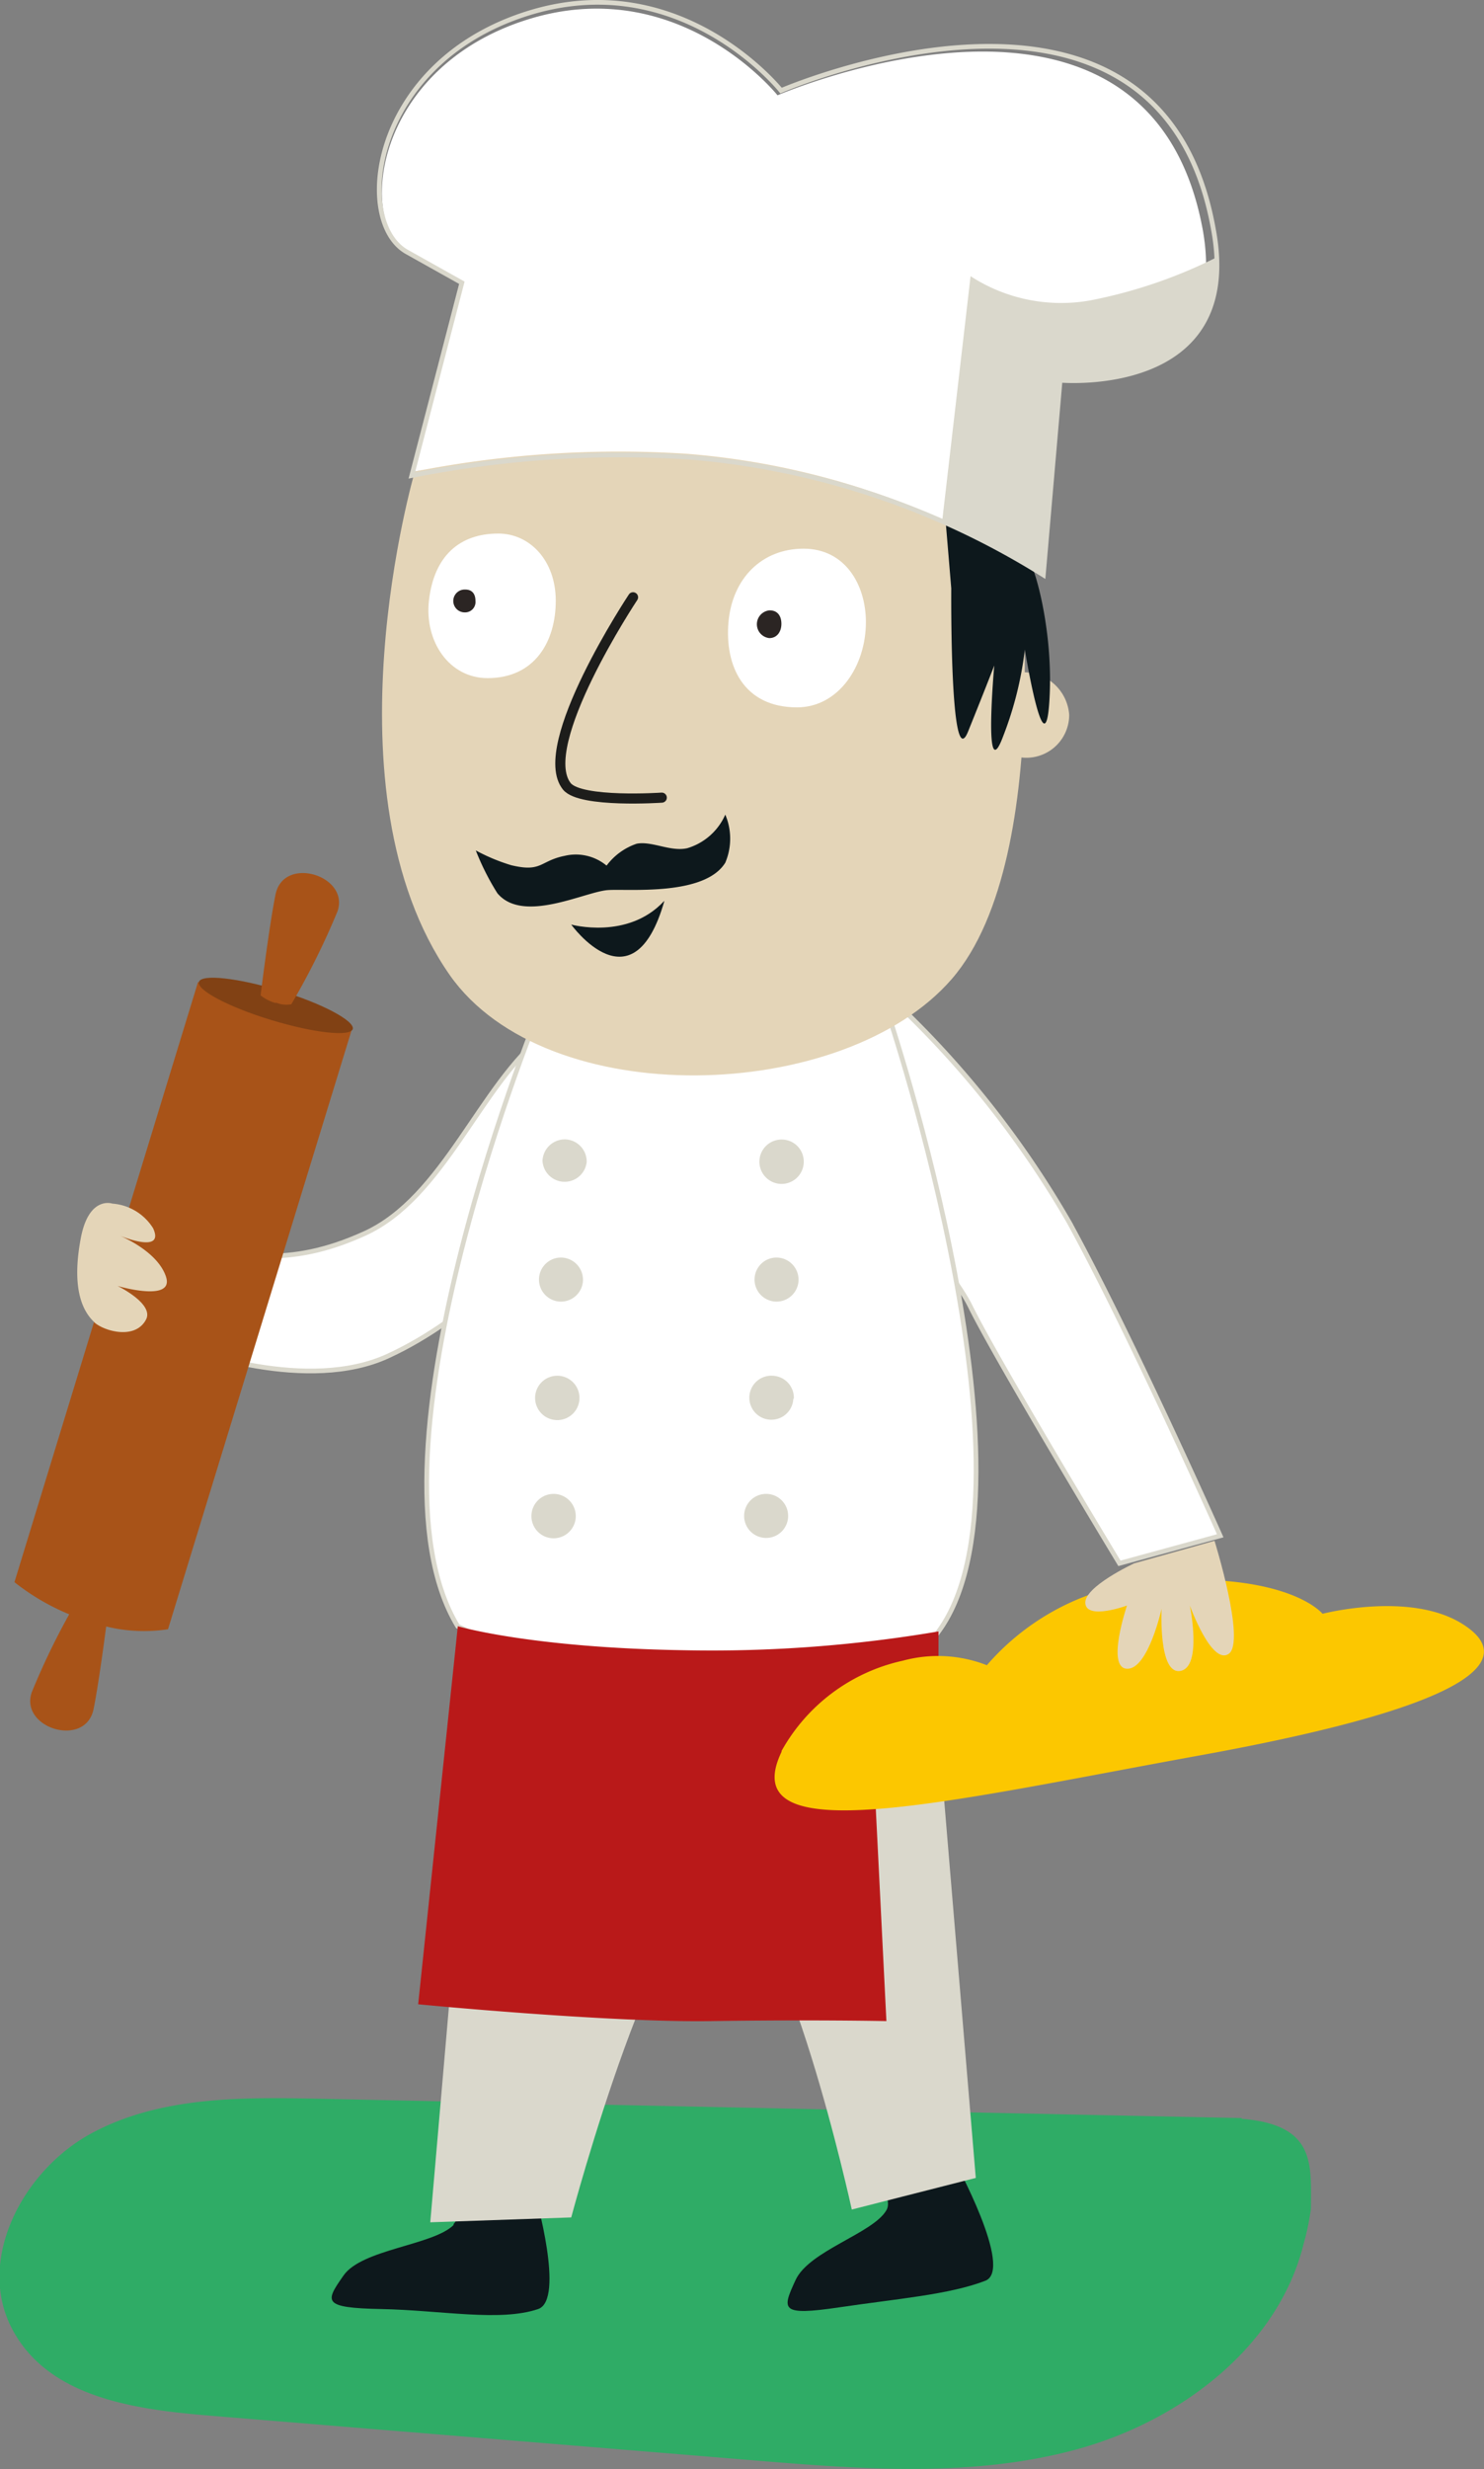 <svg xmlns="http://www.w3.org/2000/svg" viewBox="0 0 88.33 146.88"><rect x="0" y="0" width="88.33" height="146.88" fill="#808080" stroke="none"/><defs><style>.cls-1{fill:#2fac66;}.cls-2,.cls-8{fill:#0d181c;}.cls-12,.cls-13,.cls-15,.cls-16,.cls-2,.cls-3,.cls-4,.cls-5,.cls-7{fill-rule:evenodd;}.cls-14,.cls-3{fill:#e4d5b8;}.cls-11,.cls-4{fill:#dad8cc;}.cls-10,.cls-5{fill:#fff;}.cls-6,.cls-9{fill:none;stroke-linecap:round;}.cls-6{stroke:#dad8cc;stroke-width:0.28px;}.cls-7{fill:#2b2523;}.cls-9{stroke:#1d1d1b;stroke-width:0.6px;}.cls-12{fill:#b91919;}.cls-13{fill:#fcc700;}.cls-15{fill:#a85318;}.cls-16{fill:#814114;}</style></defs><g id="Capa_2" data-name="Capa 2"><g id="Capa_1-2" data-name="Capa 1"><path class="cls-1" d="M73.93,126,19,124.85c-4.63-.1-9.51-.14-13.58,2.07s-6.86,7.52-4.7,11.62,7.3,4.79,11.76,5.16l32.6,2.68c6.36.52,12.87,1,19-.67s12-6.07,13.52-12.25a14.93,14.93,0,0,0,.43-2.07c0-2.63.32-5-4.15-5.35"/><path class="cls-2" d="M27,132.36c-1.22,1.21-5.45,1.43-6.55,3s-1.3,1.93,2.25,2,7.07.77,9.33,0c1.62-.55-.18-6.82-.18-6.82l-4.63.17s.24,1.13-.22,1.59"/><path class="cls-2" d="M52.76,131.48c-.79,1.38-4.6,2.4-5.41,4.16s-.93,2.14,2.59,1.62,6.57-.76,8.7-1.58c1.74-.66-1.86-7.2-1.86-7.2l-4.66,1s1.05,1.32.64,2"/><path class="cls-3" d="M6.74,78.93l.79-5.26s1.3-3.29,2.89-3.12c1,.1.22,2-.16,3-.33.83.65,1.46.65,1.46L9.77,79.61Z"/><path class="cls-4" d="M25.61,132.2l3-34.64,26.79,0,2.68,32-7.38,1.88s-3.93-18-7.59-19S34,131.91,34,131.91Z"/><path class="cls-5" d="M45.3,63.51c5,4.86,11.09,11.43,12.45,14.2C59.37,81,66.63,93,66.63,93l6-1.64s-5.43-12.19-9-18.67A57.59,57.59,0,0,0,52.19,58.6C47.8,54.74,41,56.92,46.68,62.4"/><path class="cls-6" d="M45.3,63.51c5,4.86,11.09,11.43,12.45,14.2C59.37,81,66.63,93,66.63,93l6-1.64s-5.43-12.19-9-18.67A57.59,57.59,0,0,0,52.19,58.6C47.8,54.74,41,56.92,46.68,62.4"/><path class="cls-5" d="M32.42,73.83c-1.11.47-4.35,4.55-9.33,6.84-4.75,2.18-11.63-.26-13.33-.94l.94-5.27c3.73,0,6.27,1.07,11-1.08s6.86-8.83,10.72-11.88Z"/><path class="cls-6" d="M32.42,73.83c-1.11.47-4.35,4.55-9.33,6.84-4.75,2.18-11.63-.26-13.33-.94l.94-5.27c3.73,0,6.27,1.07,11-1.08s6.86-8.83,10.72-11.88Z"/><path class="cls-5" d="M32.3,59.62l20.51.52s9.88,29.32,2.63,37.44c-.24,2.18-18.14,4.21-28.2-.84C21.09,86.58,32.3,59.62,32.3,59.62"/><path class="cls-6" d="M32.3,59.62l20.51.52s9.88,29.32,2.63,37.44c-.24,2.18-18.14,4.21-28.2-.84C21.09,86.58,32.3,59.62,32.3,59.62Z"/><path class="cls-3" d="M24.69,28.05s-5.55,19,2.07,29.94c5.75,8.22,23.48,7.65,29.89.25s3.84-27.41,3.84-27.41l-7.73-5.51L41.65,24.25Z"/><path class="cls-5" d="M29.66,31.74c1.87,0,3.42,1.6,3.42,4s-1.23,4.6-4.06,4.6c-2.28,0-3.76-2.18-3.49-4.6.3-2.69,1.85-4,4.13-4"/><path class="cls-7" d="M27.69,35.07c.41,0,.61.26.61.67a.62.62,0,0,1-.64.69.68.68,0,1,1,0-1.36"/><path class="cls-5" d="M47.83,32.64c2.47,0,3.71,2.14,3.71,4.37,0,2.63-1.64,5.07-4.1,5.07-3.17,0-4.31-2.45-4.08-5.07s2-4.37,4.47-4.37"/><path class="cls-7" d="M45.82,36.31c.45,0,.69.32.69.8s-.27.85-.72.85a.83.83,0,0,1,0-1.65"/><path class="cls-8" d="M39.54,53.61C37.68,60.12,34,55,34,55s3.36.93,5.52-1.39"/><path class="cls-3" d="M60.75,40a2.55,2.55,0,1,0,2.89,2.53A2.72,2.72,0,0,0,60.75,40"/><path class="cls-9" d="M37.68,35.53s-5.87,8.84-3.94,11.25c.82,1,5.65.67,5.65.67"/><path class="cls-2" d="M56.62,35s-.09,11.22,1,8.52,1.56-3.93,1.56-3.93-.67,7.46.54,4.18A21,21,0,0,0,61,38.64s1.19,7.33,1.46,3.07-.94-8.1-1.13-8.14-5.09-3.11-5.09-3.11Z"/><path class="cls-10" d="M24.69,28.05A62.78,62.78,0,0,1,40.92,27a46,46,0,0,1,20.67,6.83l1-11.3s10.77,1,9-8.86c-3.24-17.57-25.31-8-25.31-8s-5.91-7.4-15-4.47-10.09,12.16-6.9,13.94l3.19,1.77Z"/><path class="cls-11" d="M72.47,15.28a29.11,29.11,0,0,1-7.57,2.59,9.9,9.9,0,0,1-7.13-1.44L56.08,31a48.61,48.61,0,0,1,6,3.17l1-11.58s9.67.92,9.32-7.29"/><path class="cls-6" d="M24.51,28.29A63.54,63.54,0,0,1,41.05,27.2a46.87,46.87,0,0,1,21.05,7l1-11.58s11,1,9.12-9C69-4.35,46.49,5.39,46.49,5.39s-6-7.54-15.22-4.55S21,13.23,24.24,15l3.25,1.82Z"/><path class="cls-2" d="M36.1,51.49a2.87,2.87,0,0,0-2.48-.58c-1.5.3-1.35,1-3.19.56a11.2,11.2,0,0,1-2.11-.88,15.07,15.07,0,0,0,1.28,2.54c1.52,1.84,5.21-.08,6.57-.18,1.19-.09,5.76.38,7-1.63a3.66,3.66,0,0,0,0-2.86,3.59,3.59,0,0,1-2.27,2c-1,.22-2.09-.44-3-.27a3.72,3.72,0,0,0-1.77,1.27"/><path class="cls-4" d="M34.92,69.13a1.32,1.32,0,0,1-2.63-.08,1.33,1.33,0,0,1,1.36-1.27,1.32,1.32,0,0,1,1.27,1.35"/><path class="cls-4" d="M47.84,69.15a1.32,1.32,0,1,1-1.26-1.36,1.31,1.31,0,0,1,1.26,1.36"/><path class="cls-4" d="M34.7,76.16a1.31,1.31,0,1,1-1.27-1.35,1.32,1.32,0,0,1,1.27,1.35"/><path class="cls-4" d="M47.53,76.18a1.31,1.31,0,1,1-1.26-1.37,1.32,1.32,0,0,1,1.26,1.37"/><path class="cls-4" d="M34.49,83.2a1.32,1.32,0,1,1-1.28-1.36,1.32,1.32,0,0,1,1.28,1.36"/><path class="cls-4" d="M47.22,83.21A1.31,1.31,0,1,1,46,81.84a1.31,1.31,0,0,1,1.25,1.37"/><path class="cls-4" d="M34.27,90.23A1.32,1.32,0,1,1,33,88.87a1.32,1.32,0,0,1,1.27,1.36"/><path class="cls-4" d="M46.91,90.24a1.31,1.31,0,1,1-1.25-1.37,1.31,1.31,0,0,1,1.25,1.37"/><path class="cls-12" d="M24.89,119.23s11.24,1.09,17.39,1,10.48,0,10.48,0l-1-20,4.1-.64V97.05A80.76,80.76,0,0,1,40.8,98.17c-9.22-.14-13.55-1.43-13.55-1.43Z"/><path class="cls-13" d="M46.52,104.16a10.94,10.94,0,0,1,7.22-5.37,8,8,0,0,1,5,.27A14.64,14.64,0,0,1,69.59,94c7.28-.32,9.13,2,9.13,2s5.15-1.34,8.27.57,1.84,4.7-15.6,7.86c-15.09,2.74-27.76,5.82-24.87-.22"/><path class="cls-14" d="M72.29,91.66s1.87,6,.85,6.72-2.32-2.87-2.32-2.87.76,3.65-.56,3.89-1.12-3.7-1.12-3.7-.8,3.62-2.06,3.57,0-3.76,0-3.76-2.37.87-2.48-.12S67.51,93,67.51,93Z"/><path class="cls-15" d="M10,96.92a9.48,9.48,0,0,1-4.52-.41A13.63,13.63,0,0,1,.86,94.12L11.79,58.41a15,15,0,0,0,4.05,2.08,17.11,17.11,0,0,0,5.11.72Z"/><path class="cls-16" d="M21,61.21c-.15.48-2.31.24-4.85-.53s-4.46-1.79-4.31-2.27,2.32-.24,4.85.53S21.1,60.73,21,61.21"/><path class="cls-15" d="M16.42,59.67a2.43,2.43,0,0,1-.91-.46s.52-4.19.89-6c.48-2.34,4.42-1.13,3.69,1a44.4,44.4,0,0,1-2.75,5.53,1.6,1.6,0,0,1-.92-.1"/><path class="cls-15" d="M5.55,95.21a2.27,2.27,0,0,1,.91.46s-.52,4.18-.89,6c-.48,2.34-4.42,1.14-3.68-1a42.67,42.67,0,0,1,2.74-5.53,1.49,1.49,0,0,1,.92.1"/><path class="cls-3" d="M5.61,78.66c.57.52,2.43,1.07,3.08-.16.5-.94-1.69-2-1.69-2s3.39,1,2.88-.55-2.77-2.45-2.77-2.45,2.74,1.15,2-.44A3.13,3.13,0,0,0,6.69,71.6s-1.4-.49-1.88,2.05-.12,4.14.8,5"/></g></g></svg>